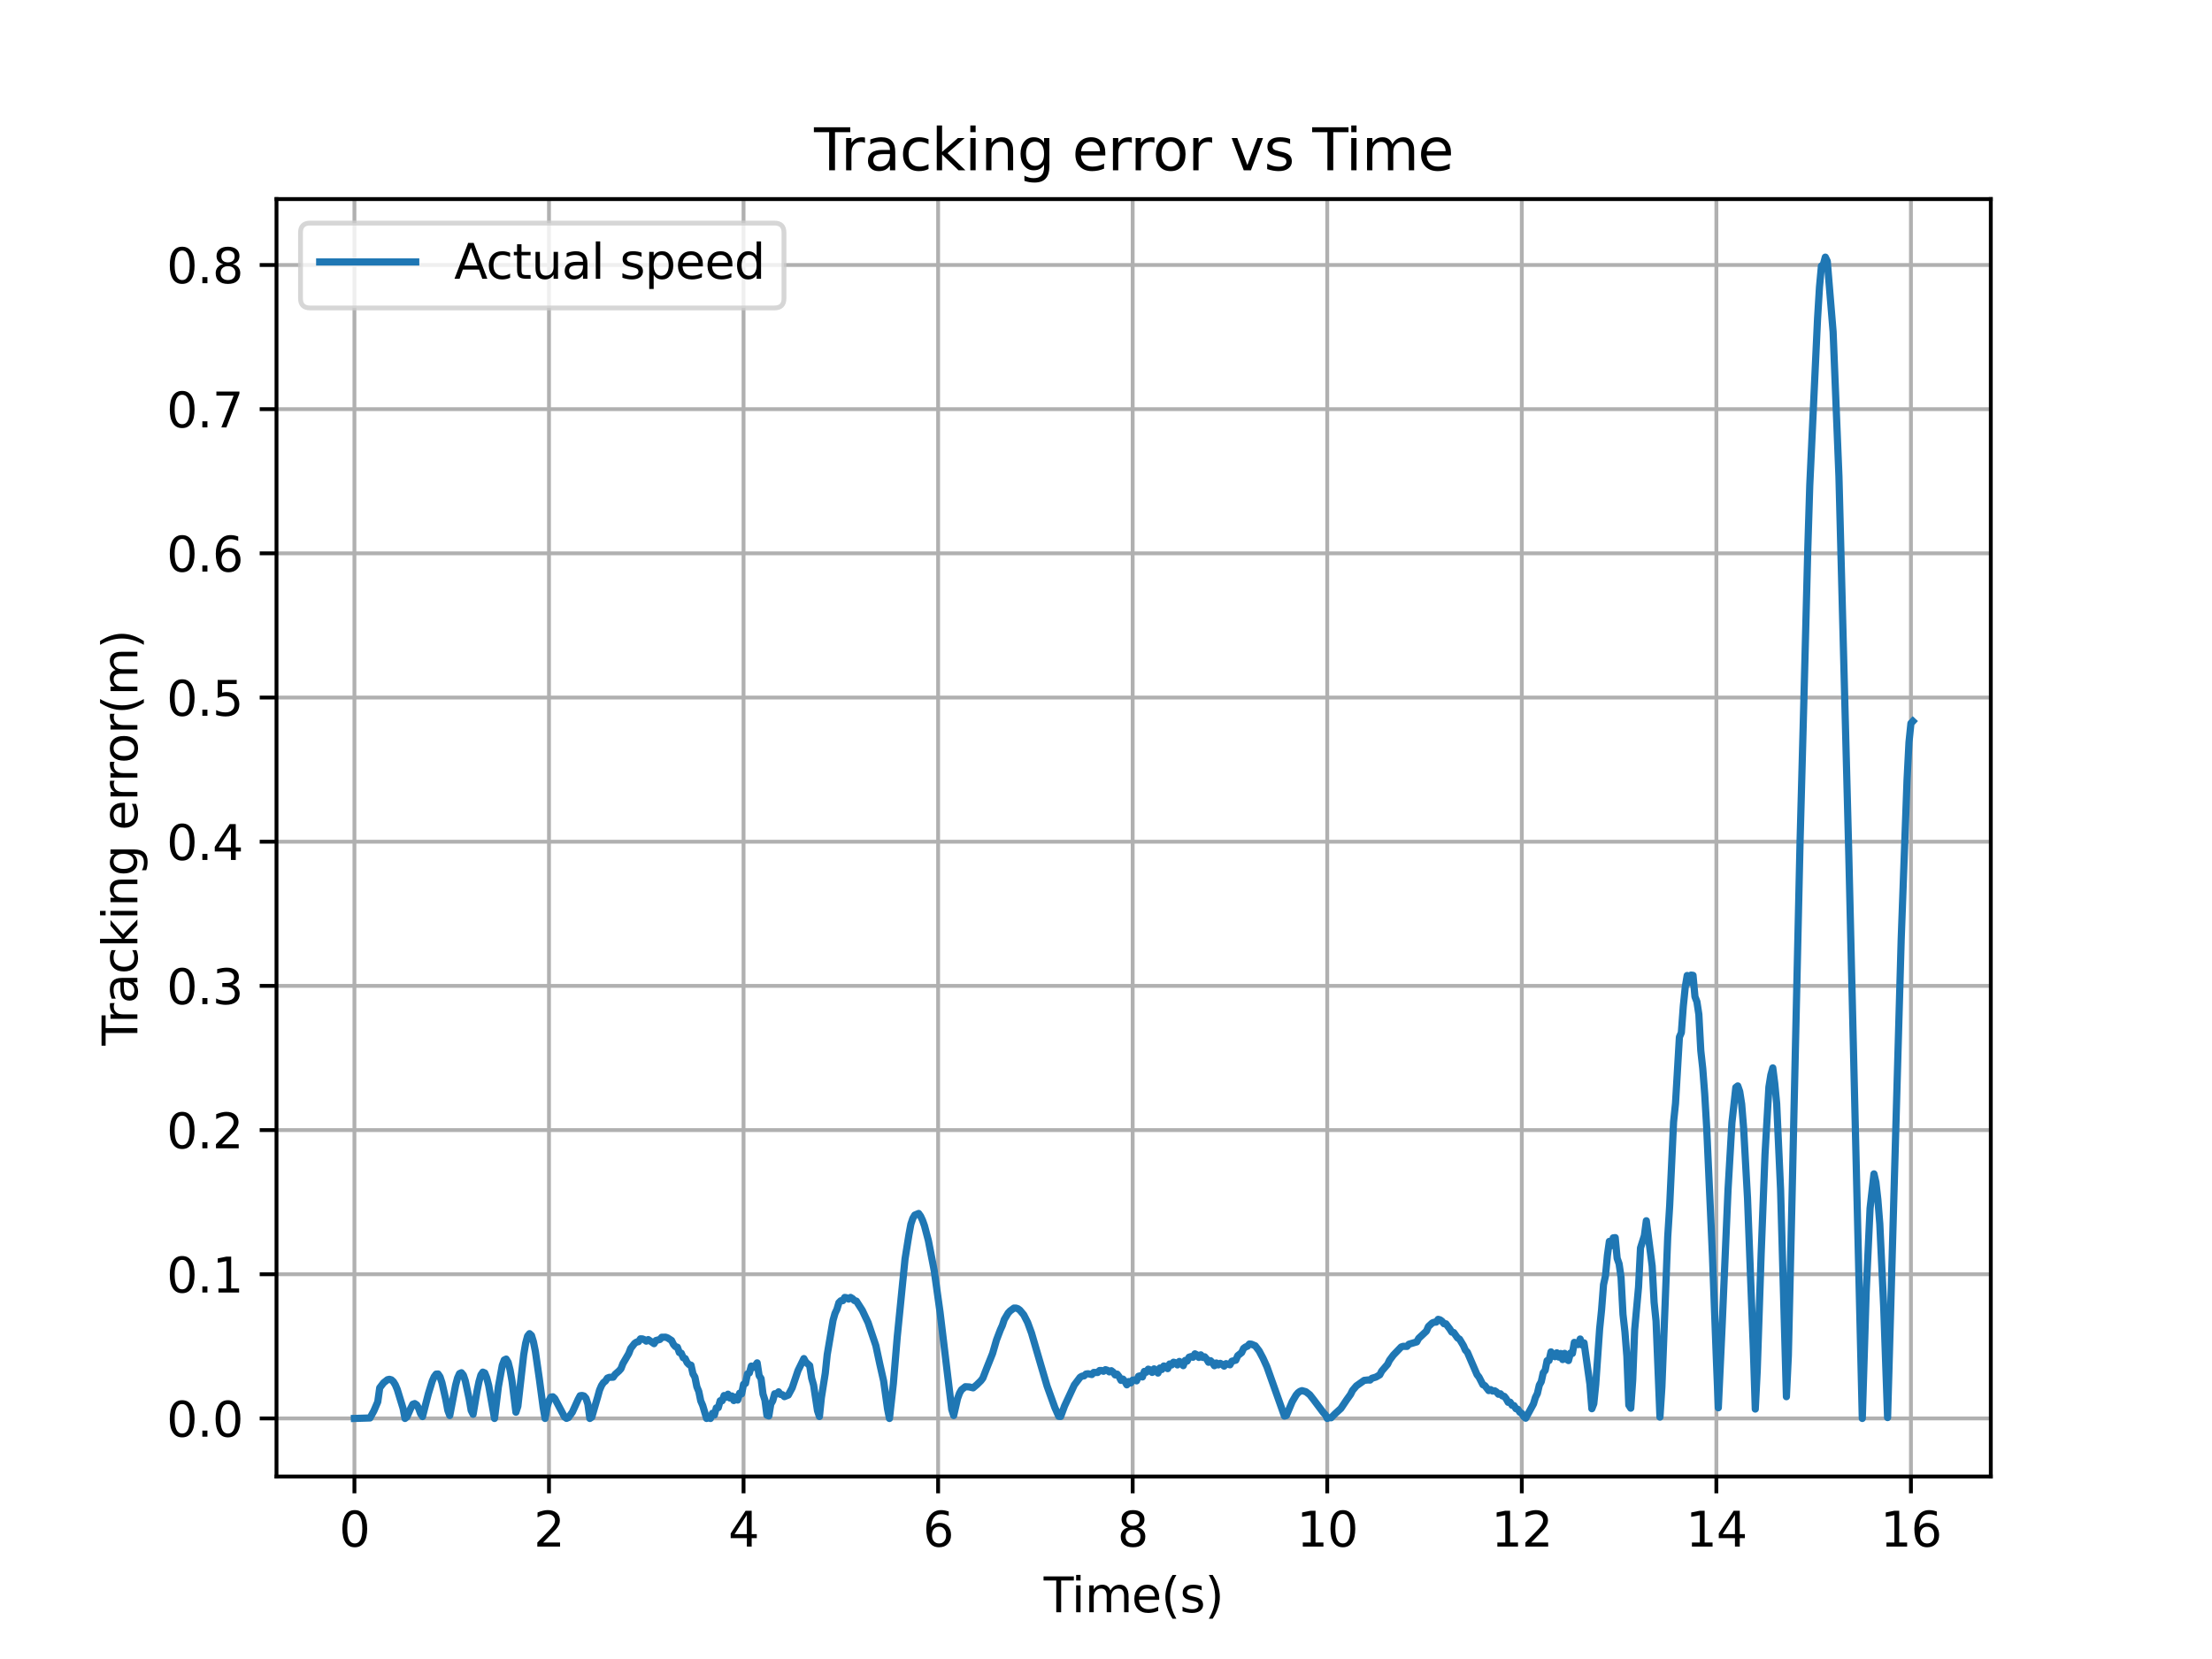 <?xml version="1.0" encoding="utf-8" standalone="no"?>
<!DOCTYPE svg PUBLIC "-//W3C//DTD SVG 1.1//EN"
  "http://www.w3.org/Graphics/SVG/1.1/DTD/svg11.dtd">
<svg xmlns:xlink="http://www.w3.org/1999/xlink" width="460.8pt" height="345.6pt" viewBox="0 0 460.8 345.6" xmlns="http://www.w3.org/2000/svg" version="1.1">
 <defs>
  <style type="text/css">*{stroke-linejoin: round; stroke-linecap: butt}</style>
 </defs>
 <g id="figure_1">
  <g id="patch_1">
   <path d="M 0 345.6 
L 460.8 345.6 
L 460.8 0 
L 0 0 
z
" style="fill: #ffffff"/>
  </g>
  <g id="axes_1">
   <g id="patch_2">
    <path d="M 57.6 307.584 
L 414.72 307.584 
L 414.72 41.472 
L 57.6 41.472 
z
" style="fill: #ffffff"/>
   </g>
   <g id="matplotlib.axis_1">
    <g id="xtick_1">
     <g id="line2d_1">
      <path d="M 73.833 307.584 
L 73.833 41.472 
" clip-path="url(#pc43e949c96)" style="fill: none; stroke: #b0b0b0; stroke-width: 0.8; stroke-linecap: square"/>
     </g>
     <g id="line2d_2">
      <defs>
       <path id="m78718a4ca7" d="M 0 0 
L 0 3.5 
" style="stroke: #000000; stroke-width: 0.8"/>
      </defs>
      <g>
       <use xlink:href="#m78718a4ca7" x="73.833" y="307.584" style="stroke: #000000; stroke-width: 0.8"/>
      </g>
     </g>
     <g id="text_1">
      <!-- 0 -->
      <g transform="translate(70.651 322.182) scale(0.1 -0.1)">
       <defs>
        <path id="DejaVuSans-30" d="M 2034 4250 
Q 1547 4250 1301 3770 
Q 1056 3291 1056 2328 
Q 1056 1369 1301 889 
Q 1547 409 2034 409 
Q 2525 409 2770 889 
Q 3016 1369 3016 2328 
Q 3016 3291 2770 3770 
Q 2525 4250 2034 4250 
z
M 2034 4750 
Q 2819 4750 3233 4129 
Q 3647 3509 3647 2328 
Q 3647 1150 3233 529 
Q 2819 -91 2034 -91 
Q 1250 -91 836 529 
Q 422 1150 422 2328 
Q 422 3509 836 4129 
Q 1250 4750 2034 4750 
z
" transform="scale(0.016)"/>
       </defs>
       <use xlink:href="#DejaVuSans-30"/>
      </g>
     </g>
    </g>
    <g id="xtick_2">
     <g id="line2d_3">
      <path d="M 114.364 307.584 
L 114.364 41.472 
" clip-path="url(#pc43e949c96)" style="fill: none; stroke: #b0b0b0; stroke-width: 0.8; stroke-linecap: square"/>
     </g>
     <g id="line2d_4">
      <g>
       <use xlink:href="#m78718a4ca7" x="114.364" y="307.584" style="stroke: #000000; stroke-width: 0.8"/>
      </g>
     </g>
     <g id="text_2">
      <!-- 2 -->
      <g transform="translate(111.183 322.182) scale(0.1 -0.1)">
       <defs>
        <path id="DejaVuSans-32" d="M 1228 531 
L 3431 531 
L 3431 0 
L 469 0 
L 469 531 
Q 828 903 1448 1529 
Q 2069 2156 2228 2338 
Q 2531 2678 2651 2914 
Q 2772 3150 2772 3378 
Q 2772 3750 2511 3984 
Q 2250 4219 1831 4219 
Q 1534 4219 1204 4116 
Q 875 4013 500 3803 
L 500 4441 
Q 881 4594 1212 4672 
Q 1544 4750 1819 4750 
Q 2544 4750 2975 4387 
Q 3406 4025 3406 3419 
Q 3406 3131 3298 2873 
Q 3191 2616 2906 2266 
Q 2828 2175 2409 1742 
Q 1991 1309 1228 531 
z
" transform="scale(0.016)"/>
       </defs>
       <use xlink:href="#DejaVuSans-32"/>
      </g>
     </g>
    </g>
    <g id="xtick_3">
     <g id="line2d_5">
      <path d="M 154.895 307.584 
L 154.895 41.472 
" clip-path="url(#pc43e949c96)" style="fill: none; stroke: #b0b0b0; stroke-width: 0.8; stroke-linecap: square"/>
     </g>
     <g id="line2d_6">
      <g>
       <use xlink:href="#m78718a4ca7" x="154.895" y="307.584" style="stroke: #000000; stroke-width: 0.8"/>
      </g>
     </g>
     <g id="text_3">
      <!-- 4 -->
      <g transform="translate(151.714 322.182) scale(0.1 -0.1)">
       <defs>
        <path id="DejaVuSans-34" d="M 2419 4116 
L 825 1625 
L 2419 1625 
L 2419 4116 
z
M 2253 4666 
L 3047 4666 
L 3047 1625 
L 3713 1625 
L 3713 1100 
L 3047 1100 
L 3047 0 
L 2419 0 
L 2419 1100 
L 313 1100 
L 313 1709 
L 2253 4666 
z
" transform="scale(0.016)"/>
       </defs>
       <use xlink:href="#DejaVuSans-34"/>
      </g>
     </g>
    </g>
    <g id="xtick_4">
     <g id="line2d_7">
      <path d="M 195.426 307.584 
L 195.426 41.472 
" clip-path="url(#pc43e949c96)" style="fill: none; stroke: #b0b0b0; stroke-width: 0.8; stroke-linecap: square"/>
     </g>
     <g id="line2d_8">
      <g>
       <use xlink:href="#m78718a4ca7" x="195.426" y="307.584" style="stroke: #000000; stroke-width: 0.8"/>
      </g>
     </g>
     <g id="text_4">
      <!-- 6 -->
      <g transform="translate(192.245 322.182) scale(0.1 -0.1)">
       <defs>
        <path id="DejaVuSans-36" d="M 2113 2584 
Q 1688 2584 1439 2293 
Q 1191 2003 1191 1497 
Q 1191 994 1439 701 
Q 1688 409 2113 409 
Q 2538 409 2786 701 
Q 3034 994 3034 1497 
Q 3034 2003 2786 2293 
Q 2538 2584 2113 2584 
z
M 3366 4563 
L 3366 3988 
Q 3128 4100 2886 4159 
Q 2644 4219 2406 4219 
Q 1781 4219 1451 3797 
Q 1122 3375 1075 2522 
Q 1259 2794 1537 2939 
Q 1816 3084 2150 3084 
Q 2853 3084 3261 2657 
Q 3669 2231 3669 1497 
Q 3669 778 3244 343 
Q 2819 -91 2113 -91 
Q 1303 -91 875 529 
Q 447 1150 447 2328 
Q 447 3434 972 4092 
Q 1497 4750 2381 4750 
Q 2619 4750 2861 4703 
Q 3103 4656 3366 4563 
z
" transform="scale(0.016)"/>
       </defs>
       <use xlink:href="#DejaVuSans-36"/>
      </g>
     </g>
    </g>
    <g id="xtick_5">
     <g id="line2d_9">
      <path d="M 235.957 307.584 
L 235.957 41.472 
" clip-path="url(#pc43e949c96)" style="fill: none; stroke: #b0b0b0; stroke-width: 0.8; stroke-linecap: square"/>
     </g>
     <g id="line2d_10">
      <g>
       <use xlink:href="#m78718a4ca7" x="235.957" y="307.584" style="stroke: #000000; stroke-width: 0.8"/>
      </g>
     </g>
     <g id="text_5">
      <!-- 8 -->
      <g transform="translate(232.776 322.182) scale(0.1 -0.1)">
       <defs>
        <path id="DejaVuSans-38" d="M 2034 2216 
Q 1584 2216 1326 1975 
Q 1069 1734 1069 1313 
Q 1069 891 1326 650 
Q 1584 409 2034 409 
Q 2484 409 2743 651 
Q 3003 894 3003 1313 
Q 3003 1734 2745 1975 
Q 2488 2216 2034 2216 
z
M 1403 2484 
Q 997 2584 770 2862 
Q 544 3141 544 3541 
Q 544 4100 942 4425 
Q 1341 4750 2034 4750 
Q 2731 4750 3128 4425 
Q 3525 4100 3525 3541 
Q 3525 3141 3298 2862 
Q 3072 2584 2669 2484 
Q 3125 2378 3379 2068 
Q 3634 1759 3634 1313 
Q 3634 634 3220 271 
Q 2806 -91 2034 -91 
Q 1263 -91 848 271 
Q 434 634 434 1313 
Q 434 1759 690 2068 
Q 947 2378 1403 2484 
z
M 1172 3481 
Q 1172 3119 1398 2916 
Q 1625 2713 2034 2713 
Q 2441 2713 2670 2916 
Q 2900 3119 2900 3481 
Q 2900 3844 2670 4047 
Q 2441 4250 2034 4250 
Q 1625 4250 1398 4047 
Q 1172 3844 1172 3481 
z
" transform="scale(0.016)"/>
       </defs>
       <use xlink:href="#DejaVuSans-38"/>
      </g>
     </g>
    </g>
    <g id="xtick_6">
     <g id="line2d_11">
      <path d="M 276.488 307.584 
L 276.488 41.472 
" clip-path="url(#pc43e949c96)" style="fill: none; stroke: #b0b0b0; stroke-width: 0.8; stroke-linecap: square"/>
     </g>
     <g id="line2d_12">
      <g>
       <use xlink:href="#m78718a4ca7" x="276.488" y="307.584" style="stroke: #000000; stroke-width: 0.8"/>
      </g>
     </g>
     <g id="text_6">
      <!-- 10 -->
      <g transform="translate(270.126 322.182) scale(0.1 -0.1)">
       <defs>
        <path id="DejaVuSans-31" d="M 794 531 
L 1825 531 
L 1825 4091 
L 703 3866 
L 703 4441 
L 1819 4666 
L 2450 4666 
L 2450 531 
L 3481 531 
L 3481 0 
L 794 0 
L 794 531 
z
" transform="scale(0.016)"/>
       </defs>
       <use xlink:href="#DejaVuSans-31"/>
       <use xlink:href="#DejaVuSans-30" x="63.623"/>
      </g>
     </g>
    </g>
    <g id="xtick_7">
     <g id="line2d_13">
      <path d="M 317.02 307.584 
L 317.02 41.472 
" clip-path="url(#pc43e949c96)" style="fill: none; stroke: #b0b0b0; stroke-width: 0.8; stroke-linecap: square"/>
     </g>
     <g id="line2d_14">
      <g>
       <use xlink:href="#m78718a4ca7" x="317.02" y="307.584" style="stroke: #000000; stroke-width: 0.8"/>
      </g>
     </g>
     <g id="text_7">
      <!-- 12 -->
      <g transform="translate(310.657 322.182) scale(0.1 -0.1)">
       <use xlink:href="#DejaVuSans-31"/>
       <use xlink:href="#DejaVuSans-32" x="63.623"/>
      </g>
     </g>
    </g>
    <g id="xtick_8">
     <g id="line2d_15">
      <path d="M 357.551 307.584 
L 357.551 41.472 
" clip-path="url(#pc43e949c96)" style="fill: none; stroke: #b0b0b0; stroke-width: 0.8; stroke-linecap: square"/>
     </g>
     <g id="line2d_16">
      <g>
       <use xlink:href="#m78718a4ca7" x="357.551" y="307.584" style="stroke: #000000; stroke-width: 0.8"/>
      </g>
     </g>
     <g id="text_8">
      <!-- 14 -->
      <g transform="translate(351.188 322.182) scale(0.1 -0.1)">
       <use xlink:href="#DejaVuSans-31"/>
       <use xlink:href="#DejaVuSans-34" x="63.623"/>
      </g>
     </g>
    </g>
    <g id="xtick_9">
     <g id="line2d_17">
      <path d="M 398.082 307.584 
L 398.082 41.472 
" clip-path="url(#pc43e949c96)" style="fill: none; stroke: #b0b0b0; stroke-width: 0.8; stroke-linecap: square"/>
     </g>
     <g id="line2d_18">
      <g>
       <use xlink:href="#m78718a4ca7" x="398.082" y="307.584" style="stroke: #000000; stroke-width: 0.8"/>
      </g>
     </g>
     <g id="text_9">
      <!-- 16 -->
      <g transform="translate(391.719 322.182) scale(0.1 -0.1)">
       <use xlink:href="#DejaVuSans-31"/>
       <use xlink:href="#DejaVuSans-36" x="63.623"/>
      </g>
     </g>
    </g>
    <g id="text_10">
     <!-- Time(s) -->
     <g transform="translate(217.42 335.861) scale(0.1 -0.1)">
      <defs>
       <path id="DejaVuSans-54" d="M -19 4666 
L 3928 4666 
L 3928 4134 
L 2272 4134 
L 2272 0 
L 1638 0 
L 1638 4134 
L -19 4134 
L -19 4666 
z
" transform="scale(0.016)"/>
       <path id="DejaVuSans-69" d="M 603 3500 
L 1178 3500 
L 1178 0 
L 603 0 
L 603 3500 
z
M 603 4863 
L 1178 4863 
L 1178 4134 
L 603 4134 
L 603 4863 
z
" transform="scale(0.016)"/>
       <path id="DejaVuSans-6d" d="M 3328 2828 
Q 3544 3216 3844 3400 
Q 4144 3584 4550 3584 
Q 5097 3584 5394 3201 
Q 5691 2819 5691 2113 
L 5691 0 
L 5113 0 
L 5113 2094 
Q 5113 2597 4934 2840 
Q 4756 3084 4391 3084 
Q 3944 3084 3684 2787 
Q 3425 2491 3425 1978 
L 3425 0 
L 2847 0 
L 2847 2094 
Q 2847 2600 2669 2842 
Q 2491 3084 2119 3084 
Q 1678 3084 1418 2786 
Q 1159 2488 1159 1978 
L 1159 0 
L 581 0 
L 581 3500 
L 1159 3500 
L 1159 2956 
Q 1356 3278 1631 3431 
Q 1906 3584 2284 3584 
Q 2666 3584 2933 3390 
Q 3200 3197 3328 2828 
z
" transform="scale(0.016)"/>
       <path id="DejaVuSans-65" d="M 3597 1894 
L 3597 1613 
L 953 1613 
Q 991 1019 1311 708 
Q 1631 397 2203 397 
Q 2534 397 2845 478 
Q 3156 559 3463 722 
L 3463 178 
Q 3153 47 2828 -22 
Q 2503 -91 2169 -91 
Q 1331 -91 842 396 
Q 353 884 353 1716 
Q 353 2575 817 3079 
Q 1281 3584 2069 3584 
Q 2775 3584 3186 3129 
Q 3597 2675 3597 1894 
z
M 3022 2063 
Q 3016 2534 2758 2815 
Q 2500 3097 2075 3097 
Q 1594 3097 1305 2825 
Q 1016 2553 972 2059 
L 3022 2063 
z
" transform="scale(0.016)"/>
       <path id="DejaVuSans-28" d="M 1984 4856 
Q 1566 4138 1362 3434 
Q 1159 2731 1159 2009 
Q 1159 1288 1364 580 
Q 1569 -128 1984 -844 
L 1484 -844 
Q 1016 -109 783 600 
Q 550 1309 550 2009 
Q 550 2706 781 3412 
Q 1013 4119 1484 4856 
L 1984 4856 
z
" transform="scale(0.016)"/>
       <path id="DejaVuSans-73" d="M 2834 3397 
L 2834 2853 
Q 2591 2978 2328 3040 
Q 2066 3103 1784 3103 
Q 1356 3103 1142 2972 
Q 928 2841 928 2578 
Q 928 2378 1081 2264 
Q 1234 2150 1697 2047 
L 1894 2003 
Q 2506 1872 2764 1633 
Q 3022 1394 3022 966 
Q 3022 478 2636 193 
Q 2250 -91 1575 -91 
Q 1294 -91 989 -36 
Q 684 19 347 128 
L 347 722 
Q 666 556 975 473 
Q 1284 391 1588 391 
Q 1994 391 2212 530 
Q 2431 669 2431 922 
Q 2431 1156 2273 1281 
Q 2116 1406 1581 1522 
L 1381 1569 
Q 847 1681 609 1914 
Q 372 2147 372 2553 
Q 372 3047 722 3315 
Q 1072 3584 1716 3584 
Q 2034 3584 2315 3537 
Q 2597 3491 2834 3397 
z
" transform="scale(0.016)"/>
       <path id="DejaVuSans-29" d="M 513 4856 
L 1013 4856 
Q 1481 4119 1714 3412 
Q 1947 2706 1947 2009 
Q 1947 1309 1714 600 
Q 1481 -109 1013 -844 
L 513 -844 
Q 928 -128 1133 580 
Q 1338 1288 1338 2009 
Q 1338 2731 1133 3434 
Q 928 4138 513 4856 
z
" transform="scale(0.016)"/>
      </defs>
      <use xlink:href="#DejaVuSans-54"/>
      <use xlink:href="#DejaVuSans-69" x="57.959"/>
      <use xlink:href="#DejaVuSans-6d" x="85.742"/>
      <use xlink:href="#DejaVuSans-65" x="183.154"/>
      <use xlink:href="#DejaVuSans-28" x="244.678"/>
      <use xlink:href="#DejaVuSans-73" x="283.691"/>
      <use xlink:href="#DejaVuSans-29" x="335.791"/>
     </g>
    </g>
   </g>
   <g id="matplotlib.axis_2">
    <g id="ytick_1">
     <g id="line2d_19">
      <path d="M 57.6 295.488 
L 414.72 295.488 
" clip-path="url(#pc43e949c96)" style="fill: none; stroke: #b0b0b0; stroke-width: 0.8; stroke-linecap: square"/>
     </g>
     <g id="line2d_20">
      <defs>
       <path id="m22b476cc14" d="M 0 0 
L -3.5 0 
" style="stroke: #000000; stroke-width: 0.8"/>
      </defs>
      <g>
       <use xlink:href="#m22b476cc14" x="57.6" y="295.488" style="stroke: #000000; stroke-width: 0.8"/>
      </g>
     </g>
     <g id="text_11">
      <!-- 0.0 -->
      <g transform="translate(34.697 299.287) scale(0.1 -0.1)">
       <defs>
        <path id="DejaVuSans-2e" d="M 684 794 
L 1344 794 
L 1344 0 
L 684 0 
L 684 794 
z
" transform="scale(0.016)"/>
       </defs>
       <use xlink:href="#DejaVuSans-30"/>
       <use xlink:href="#DejaVuSans-2e" x="63.623"/>
       <use xlink:href="#DejaVuSans-30" x="95.41"/>
      </g>
     </g>
    </g>
    <g id="ytick_2">
     <g id="line2d_21">
      <path d="M 57.6 265.452 
L 414.72 265.452 
" clip-path="url(#pc43e949c96)" style="fill: none; stroke: #b0b0b0; stroke-width: 0.8; stroke-linecap: square"/>
     </g>
     <g id="line2d_22">
      <g>
       <use xlink:href="#m22b476cc14" x="57.6" y="265.452" style="stroke: #000000; stroke-width: 0.8"/>
      </g>
     </g>
     <g id="text_12">
      <!-- 0.1 -->
      <g transform="translate(34.697 269.251) scale(0.1 -0.1)">
       <use xlink:href="#DejaVuSans-30"/>
       <use xlink:href="#DejaVuSans-2e" x="63.623"/>
       <use xlink:href="#DejaVuSans-31" x="95.41"/>
      </g>
     </g>
    </g>
    <g id="ytick_3">
     <g id="line2d_23">
      <path d="M 57.6 235.416 
L 414.72 235.416 
" clip-path="url(#pc43e949c96)" style="fill: none; stroke: #b0b0b0; stroke-width: 0.8; stroke-linecap: square"/>
     </g>
     <g id="line2d_24">
      <g>
       <use xlink:href="#m22b476cc14" x="57.6" y="235.416" style="stroke: #000000; stroke-width: 0.8"/>
      </g>
     </g>
     <g id="text_13">
      <!-- 0.2 -->
      <g transform="translate(34.697 239.215) scale(0.1 -0.1)">
       <use xlink:href="#DejaVuSans-30"/>
       <use xlink:href="#DejaVuSans-2e" x="63.623"/>
       <use xlink:href="#DejaVuSans-32" x="95.41"/>
      </g>
     </g>
    </g>
    <g id="ytick_4">
     <g id="line2d_25">
      <path d="M 57.6 205.38 
L 414.72 205.38 
" clip-path="url(#pc43e949c96)" style="fill: none; stroke: #b0b0b0; stroke-width: 0.8; stroke-linecap: square"/>
     </g>
     <g id="line2d_26">
      <g>
       <use xlink:href="#m22b476cc14" x="57.6" y="205.38" style="stroke: #000000; stroke-width: 0.8"/>
      </g>
     </g>
     <g id="text_14">
      <!-- 0.3 -->
      <g transform="translate(34.697 209.179) scale(0.1 -0.1)">
       <defs>
        <path id="DejaVuSans-33" d="M 2597 2516 
Q 3050 2419 3304 2112 
Q 3559 1806 3559 1356 
Q 3559 666 3084 287 
Q 2609 -91 1734 -91 
Q 1441 -91 1130 -33 
Q 819 25 488 141 
L 488 750 
Q 750 597 1062 519 
Q 1375 441 1716 441 
Q 2309 441 2620 675 
Q 2931 909 2931 1356 
Q 2931 1769 2642 2001 
Q 2353 2234 1838 2234 
L 1294 2234 
L 1294 2753 
L 1863 2753 
Q 2328 2753 2575 2939 
Q 2822 3125 2822 3475 
Q 2822 3834 2567 4026 
Q 2313 4219 1838 4219 
Q 1578 4219 1281 4162 
Q 984 4106 628 3988 
L 628 4550 
Q 988 4650 1302 4700 
Q 1616 4750 1894 4750 
Q 2613 4750 3031 4423 
Q 3450 4097 3450 3541 
Q 3450 3153 3228 2886 
Q 3006 2619 2597 2516 
z
" transform="scale(0.016)"/>
       </defs>
       <use xlink:href="#DejaVuSans-30"/>
       <use xlink:href="#DejaVuSans-2e" x="63.623"/>
       <use xlink:href="#DejaVuSans-33" x="95.41"/>
      </g>
     </g>
    </g>
    <g id="ytick_5">
     <g id="line2d_27">
      <path d="M 57.6 175.344 
L 414.72 175.344 
" clip-path="url(#pc43e949c96)" style="fill: none; stroke: #b0b0b0; stroke-width: 0.8; stroke-linecap: square"/>
     </g>
     <g id="line2d_28">
      <g>
       <use xlink:href="#m22b476cc14" x="57.6" y="175.344" style="stroke: #000000; stroke-width: 0.8"/>
      </g>
     </g>
     <g id="text_15">
      <!-- 0.4 -->
      <g transform="translate(34.697 179.143) scale(0.1 -0.1)">
       <use xlink:href="#DejaVuSans-30"/>
       <use xlink:href="#DejaVuSans-2e" x="63.623"/>
       <use xlink:href="#DejaVuSans-34" x="95.41"/>
      </g>
     </g>
    </g>
    <g id="ytick_6">
     <g id="line2d_29">
      <path d="M 57.6 145.308 
L 414.72 145.308 
" clip-path="url(#pc43e949c96)" style="fill: none; stroke: #b0b0b0; stroke-width: 0.8; stroke-linecap: square"/>
     </g>
     <g id="line2d_30">
      <g>
       <use xlink:href="#m22b476cc14" x="57.6" y="145.308" style="stroke: #000000; stroke-width: 0.8"/>
      </g>
     </g>
     <g id="text_16">
      <!-- 0.5 -->
      <g transform="translate(34.697 149.107) scale(0.1 -0.1)">
       <defs>
        <path id="DejaVuSans-35" d="M 691 4666 
L 3169 4666 
L 3169 4134 
L 1269 4134 
L 1269 2991 
Q 1406 3038 1543 3061 
Q 1681 3084 1819 3084 
Q 2600 3084 3056 2656 
Q 3513 2228 3513 1497 
Q 3513 744 3044 326 
Q 2575 -91 1722 -91 
Q 1428 -91 1123 -41 
Q 819 9 494 109 
L 494 744 
Q 775 591 1075 516 
Q 1375 441 1709 441 
Q 2250 441 2565 725 
Q 2881 1009 2881 1497 
Q 2881 1984 2565 2268 
Q 2250 2553 1709 2553 
Q 1456 2553 1204 2497 
Q 953 2441 691 2322 
L 691 4666 
z
" transform="scale(0.016)"/>
       </defs>
       <use xlink:href="#DejaVuSans-30"/>
       <use xlink:href="#DejaVuSans-2e" x="63.623"/>
       <use xlink:href="#DejaVuSans-35" x="95.41"/>
      </g>
     </g>
    </g>
    <g id="ytick_7">
     <g id="line2d_31">
      <path d="M 57.6 115.271 
L 414.72 115.271 
" clip-path="url(#pc43e949c96)" style="fill: none; stroke: #b0b0b0; stroke-width: 0.8; stroke-linecap: square"/>
     </g>
     <g id="line2d_32">
      <g>
       <use xlink:href="#m22b476cc14" x="57.6" y="115.271" style="stroke: #000000; stroke-width: 0.8"/>
      </g>
     </g>
     <g id="text_17">
      <!-- 0.6 -->
      <g transform="translate(34.697 119.071) scale(0.1 -0.1)">
       <use xlink:href="#DejaVuSans-30"/>
       <use xlink:href="#DejaVuSans-2e" x="63.623"/>
       <use xlink:href="#DejaVuSans-36" x="95.41"/>
      </g>
     </g>
    </g>
    <g id="ytick_8">
     <g id="line2d_33">
      <path d="M 57.6 85.235 
L 414.72 85.235 
" clip-path="url(#pc43e949c96)" style="fill: none; stroke: #b0b0b0; stroke-width: 0.8; stroke-linecap: square"/>
     </g>
     <g id="line2d_34">
      <g>
       <use xlink:href="#m22b476cc14" x="57.6" y="85.235" style="stroke: #000000; stroke-width: 0.8"/>
      </g>
     </g>
     <g id="text_18">
      <!-- 0.7 -->
      <g transform="translate(34.697 89.035) scale(0.1 -0.1)">
       <defs>
        <path id="DejaVuSans-37" d="M 525 4666 
L 3525 4666 
L 3525 4397 
L 1831 0 
L 1172 0 
L 2766 4134 
L 525 4134 
L 525 4666 
z
" transform="scale(0.016)"/>
       </defs>
       <use xlink:href="#DejaVuSans-30"/>
       <use xlink:href="#DejaVuSans-2e" x="63.623"/>
       <use xlink:href="#DejaVuSans-37" x="95.41"/>
      </g>
     </g>
    </g>
    <g id="ytick_9">
     <g id="line2d_35">
      <path d="M 57.6 55.199 
L 414.72 55.199 
" clip-path="url(#pc43e949c96)" style="fill: none; stroke: #b0b0b0; stroke-width: 0.8; stroke-linecap: square"/>
     </g>
     <g id="line2d_36">
      <g>
       <use xlink:href="#m22b476cc14" x="57.6" y="55.199" style="stroke: #000000; stroke-width: 0.8"/>
      </g>
     </g>
     <g id="text_19">
      <!-- 0.8 -->
      <g transform="translate(34.697 58.998) scale(0.1 -0.1)">
       <use xlink:href="#DejaVuSans-30"/>
       <use xlink:href="#DejaVuSans-2e" x="63.623"/>
       <use xlink:href="#DejaVuSans-38" x="95.41"/>
      </g>
     </g>
    </g>
    <g id="text_20">
     <!-- Tracking error(m) -->
     <g transform="translate(28.617 217.804) rotate(-90) scale(0.1 -0.1)">
      <defs>
       <path id="DejaVuSans-72" d="M 2631 2963 
Q 2534 3019 2420 3045 
Q 2306 3072 2169 3072 
Q 1681 3072 1420 2755 
Q 1159 2438 1159 1844 
L 1159 0 
L 581 0 
L 581 3500 
L 1159 3500 
L 1159 2956 
Q 1341 3275 1631 3429 
Q 1922 3584 2338 3584 
Q 2397 3584 2469 3576 
Q 2541 3569 2628 3553 
L 2631 2963 
z
" transform="scale(0.016)"/>
       <path id="DejaVuSans-61" d="M 2194 1759 
Q 1497 1759 1228 1600 
Q 959 1441 959 1056 
Q 959 750 1161 570 
Q 1363 391 1709 391 
Q 2188 391 2477 730 
Q 2766 1069 2766 1631 
L 2766 1759 
L 2194 1759 
z
M 3341 1997 
L 3341 0 
L 2766 0 
L 2766 531 
Q 2569 213 2275 61 
Q 1981 -91 1556 -91 
Q 1019 -91 701 211 
Q 384 513 384 1019 
Q 384 1609 779 1909 
Q 1175 2209 1959 2209 
L 2766 2209 
L 2766 2266 
Q 2766 2663 2505 2880 
Q 2244 3097 1772 3097 
Q 1472 3097 1187 3025 
Q 903 2953 641 2809 
L 641 3341 
Q 956 3463 1253 3523 
Q 1550 3584 1831 3584 
Q 2591 3584 2966 3190 
Q 3341 2797 3341 1997 
z
" transform="scale(0.016)"/>
       <path id="DejaVuSans-63" d="M 3122 3366 
L 3122 2828 
Q 2878 2963 2633 3030 
Q 2388 3097 2138 3097 
Q 1578 3097 1268 2742 
Q 959 2388 959 1747 
Q 959 1106 1268 751 
Q 1578 397 2138 397 
Q 2388 397 2633 464 
Q 2878 531 3122 666 
L 3122 134 
Q 2881 22 2623 -34 
Q 2366 -91 2075 -91 
Q 1284 -91 818 406 
Q 353 903 353 1747 
Q 353 2603 823 3093 
Q 1294 3584 2113 3584 
Q 2378 3584 2631 3529 
Q 2884 3475 3122 3366 
z
" transform="scale(0.016)"/>
       <path id="DejaVuSans-6b" d="M 581 4863 
L 1159 4863 
L 1159 1991 
L 2875 3500 
L 3609 3500 
L 1753 1863 
L 3688 0 
L 2938 0 
L 1159 1709 
L 1159 0 
L 581 0 
L 581 4863 
z
" transform="scale(0.016)"/>
       <path id="DejaVuSans-6e" d="M 3513 2113 
L 3513 0 
L 2938 0 
L 2938 2094 
Q 2938 2591 2744 2837 
Q 2550 3084 2163 3084 
Q 1697 3084 1428 2787 
Q 1159 2491 1159 1978 
L 1159 0 
L 581 0 
L 581 3500 
L 1159 3500 
L 1159 2956 
Q 1366 3272 1645 3428 
Q 1925 3584 2291 3584 
Q 2894 3584 3203 3211 
Q 3513 2838 3513 2113 
z
" transform="scale(0.016)"/>
       <path id="DejaVuSans-67" d="M 2906 1791 
Q 2906 2416 2648 2759 
Q 2391 3103 1925 3103 
Q 1463 3103 1205 2759 
Q 947 2416 947 1791 
Q 947 1169 1205 825 
Q 1463 481 1925 481 
Q 2391 481 2648 825 
Q 2906 1169 2906 1791 
z
M 3481 434 
Q 3481 -459 3084 -895 
Q 2688 -1331 1869 -1331 
Q 1566 -1331 1297 -1286 
Q 1028 -1241 775 -1147 
L 775 -588 
Q 1028 -725 1275 -790 
Q 1522 -856 1778 -856 
Q 2344 -856 2625 -561 
Q 2906 -266 2906 331 
L 2906 616 
Q 2728 306 2450 153 
Q 2172 0 1784 0 
Q 1141 0 747 490 
Q 353 981 353 1791 
Q 353 2603 747 3093 
Q 1141 3584 1784 3584 
Q 2172 3584 2450 3431 
Q 2728 3278 2906 2969 
L 2906 3500 
L 3481 3500 
L 3481 434 
z
" transform="scale(0.016)"/>
       <path id="DejaVuSans-20" transform="scale(0.016)"/>
       <path id="DejaVuSans-6f" d="M 1959 3097 
Q 1497 3097 1228 2736 
Q 959 2375 959 1747 
Q 959 1119 1226 758 
Q 1494 397 1959 397 
Q 2419 397 2687 759 
Q 2956 1122 2956 1747 
Q 2956 2369 2687 2733 
Q 2419 3097 1959 3097 
z
M 1959 3584 
Q 2709 3584 3137 3096 
Q 3566 2609 3566 1747 
Q 3566 888 3137 398 
Q 2709 -91 1959 -91 
Q 1206 -91 779 398 
Q 353 888 353 1747 
Q 353 2609 779 3096 
Q 1206 3584 1959 3584 
z
" transform="scale(0.016)"/>
      </defs>
      <use xlink:href="#DejaVuSans-54"/>
      <use xlink:href="#DejaVuSans-72" x="46.334"/>
      <use xlink:href="#DejaVuSans-61" x="87.447"/>
      <use xlink:href="#DejaVuSans-63" x="148.727"/>
      <use xlink:href="#DejaVuSans-6b" x="203.707"/>
      <use xlink:href="#DejaVuSans-69" x="261.617"/>
      <use xlink:href="#DejaVuSans-6e" x="289.4"/>
      <use xlink:href="#DejaVuSans-67" x="352.779"/>
      <use xlink:href="#DejaVuSans-20" x="416.256"/>
      <use xlink:href="#DejaVuSans-65" x="448.043"/>
      <use xlink:href="#DejaVuSans-72" x="509.566"/>
      <use xlink:href="#DejaVuSans-72" x="548.93"/>
      <use xlink:href="#DejaVuSans-6f" x="587.793"/>
      <use xlink:href="#DejaVuSans-72" x="648.975"/>
      <use xlink:href="#DejaVuSans-28" x="690.088"/>
      <use xlink:href="#DejaVuSans-6d" x="729.102"/>
      <use xlink:href="#DejaVuSans-29" x="826.514"/>
     </g>
    </g>
   </g>
   <g id="line2d_37">
    <path d="M 73.833 295.488 
L 77.075 295.387 
L 77.075 295.387 
L 77.886 293.917 
L 77.886 293.917 
L 78.696 292.025 
L 78.696 292.025 
L 79.102 289.111 
L 79.102 289.111 
L 79.912 288.058 
L 79.912 288.058 
L 80.723 287.42 
L 80.723 287.42 
L 81.128 287.333 
L 81.128 287.333 
L 81.534 287.45 
L 81.534 287.45 
L 81.939 287.813 
L 81.939 287.813 
L 82.344 288.47 
L 82.344 288.47 
L 82.75 289.428 
L 82.75 289.428 
L 83.966 293.388 
L 83.966 293.388 
L 84.371 295.488 
L 84.371 295.488 
L 84.776 295.162 
L 84.776 295.162 
L 85.587 293.315 
L 85.587 293.315 
L 85.992 292.537 
L 85.992 292.537 
L 86.397 292.393 
L 86.397 292.393 
L 86.803 292.66 
L 86.803 292.66 
L 87.208 293.374 
L 87.208 293.374 
L 87.613 294.488 
L 87.613 294.488 
L 88.019 295.094 
L 88.019 295.094 
L 89.235 290.343 
L 89.235 290.343 
L 90.045 287.706 
L 90.045 287.706 
L 90.451 286.795 
L 90.451 286.795 
L 90.856 286.256 
L 90.856 286.256 
L 91.261 286.226 
L 91.261 286.226 
L 91.666 286.821 
L 91.666 286.821 
L 92.072 288.052 
L 92.072 288.052 
L 92.882 291.626 
L 92.882 291.626 
L 93.288 293.8 
L 93.288 293.8 
L 93.693 294.878 
L 93.693 294.878 
L 94.909 288.572 
L 94.909 288.572 
L 95.314 287.062 
L 95.314 287.062 
L 95.72 286.155 
L 95.72 286.155 
L 96.125 285.967 
L 96.125 285.967 
L 96.53 286.468 
L 96.53 286.468 
L 96.935 287.662 
L 96.935 287.662 
L 97.746 291.467 
L 97.746 291.467 
L 98.151 293.814 
L 98.151 293.814 
L 98.557 294.627 
L 99.367 289.825 
L 99.367 289.825 
L 99.773 287.842 
L 100.178 286.435 
L 100.178 286.435 
L 100.583 285.837 
L 100.583 285.837 
L 100.989 286.012 
L 100.989 286.012 
L 101.394 287.025 
L 101.394 287.025 
L 101.799 288.604 
L 101.799 288.604 
L 103.015 295.488 
L 103.015 295.488 
L 103.826 288.866 
L 103.826 288.866 
L 104.636 284.396 
L 104.636 284.396 
L 105.042 283.313 
L 105.042 283.313 
L 105.447 283.119 
L 105.447 283.119 
L 105.852 283.795 
L 106.258 285.397 
L 106.258 285.397 
L 106.663 287.702 
L 106.663 287.702 
L 107.474 294.187 
L 107.474 294.187 
L 107.879 292.947 
L 107.879 292.947 
L 109.095 282.22 
L 109.095 282.22 
L 109.5 279.831 
L 109.5 279.831 
L 109.905 278.325 
L 109.905 278.325 
L 110.311 277.825 
L 110.311 277.825 
L 110.716 278.202 
L 110.716 278.202 
L 111.121 279.508 
L 111.121 279.508 
L 111.527 281.514 
L 111.527 281.514 
L 112.337 287.135 
L 112.337 287.135 
L 113.148 293.186 
L 113.148 293.186 
L 113.553 295.488 
L 113.553 295.488 
L 113.959 293.135 
L 113.959 293.135 
L 114.364 291.789 
L 114.364 291.789 
L 114.769 291.033 
L 114.769 291.033 
L 115.175 290.975 
L 115.175 290.975 
L 115.58 291.352 
L 115.58 291.352 
L 117.606 295.178 
L 117.606 295.178 
L 118.012 295.474 
L 118.012 295.474 
L 118.417 295.3 
L 118.417 295.3 
L 119.228 294.192 
L 119.228 294.192 
L 120.444 291.511 
L 120.444 291.511 
L 120.849 290.759 
L 120.849 290.759 
L 121.254 290.695 
L 121.254 290.695 
L 121.659 290.814 
L 121.659 290.814 
L 122.065 291.275 
L 122.065 291.275 
L 122.47 292.511 
L 122.875 295.488 
L 122.875 295.488 
L 123.281 295.205 
L 123.281 295.205 
L 124.497 291.041 
L 124.497 291.041 
L 124.902 289.572 
L 124.902 289.572 
L 125.307 288.631 
L 125.307 288.631 
L 125.713 288.012 
L 125.713 288.012 
L 126.118 287.704 
L 126.118 287.704 
L 126.523 287.085 
L 126.523 287.085 
L 126.929 286.922 
L 126.929 286.922 
L 127.739 286.893 
L 127.739 286.893 
L 128.144 286.304 
L 128.144 286.304 
L 128.955 285.582 
L 128.955 285.582 
L 129.36 285.119 
L 129.36 285.119 
L 129.766 284.057 
L 129.766 284.057 
L 130.982 281.965 
L 130.982 281.965 
L 131.387 280.9 
L 131.387 280.9 
L 132.198 279.858 
L 132.198 279.858 
L 132.603 279.579 
L 132.603 279.579 
L 133.008 279.496 
L 133.008 279.496 
L 133.414 278.904 
L 133.414 278.904 
L 133.819 278.916 
L 133.819 278.916 
L 134.224 279.076 
L 134.224 279.076 
L 134.629 279.387 
L 134.629 279.387 
L 135.035 279.06 
L 135.035 279.06 
L 136.251 279.907 
L 136.251 279.907 
L 136.656 279.249 
L 136.656 279.249 
L 137.467 279.035 
L 137.467 279.035 
L 137.872 278.566 
L 137.872 278.566 
L 138.683 278.562 
L 138.683 278.562 
L 139.088 278.72 
L 139.088 278.72 
L 139.899 279.248 
L 139.899 279.248 
L 140.304 280.074 
L 140.304 280.074 
L 140.709 280.523 
L 140.709 280.523 
L 141.114 280.649 
L 141.114 280.649 
L 141.52 281.766 
L 141.52 281.766 
L 141.925 281.899 
L 141.925 281.899 
L 142.33 282.842 
L 142.33 282.842 
L 142.736 283.012 
L 142.736 283.012 
L 143.141 283.861 
L 143.141 283.861 
L 143.546 284.27 
L 143.546 284.27 
L 143.952 284.389 
L 143.952 284.389 
L 144.357 286.186 
L 144.357 286.186 
L 144.762 286.893 
L 144.762 286.893 
L 145.168 288.886 
L 145.573 289.873 
L 145.573 289.873 
L 145.978 291.835 
L 145.978 291.835 
L 146.383 292.778 
L 146.383 292.778 
L 147.194 295.488 
L 147.194 295.488 
L 147.599 295.355 
L 147.599 295.355 
L 148.005 295.488 
L 148.005 295.488 
L 148.41 294.41 
L 148.41 294.41 
L 148.815 294.783 
L 148.815 294.783 
L 149.221 293.285 
L 149.221 293.285 
L 149.626 293.242 
L 150.031 291.8 
L 150.031 291.8 
L 150.437 291.807 
L 150.437 291.807 
L 150.842 290.716 
L 150.842 290.716 
L 151.247 291.089 
L 151.247 291.089 
L 151.653 290.431 
L 151.653 290.431 
L 152.058 291.241 
L 152.463 290.803 
L 152.868 291.759 
L 152.868 291.759 
L 153.274 291.008 
L 153.274 291.008 
L 153.679 291.655 
L 153.679 291.655 
L 154.084 290.217 
L 154.084 290.217 
L 154.49 290.377 
L 154.49 290.377 
L 154.895 288.362 
L 154.895 288.362 
L 155.3 288.195 
L 155.3 288.195 
L 155.706 286.216 
L 156.111 286.005 
L 156.111 286.005 
L 156.516 284.576 
L 156.516 284.576 
L 156.922 284.875 
L 156.922 284.875 
L 157.327 284.492 
L 157.327 284.492 
L 157.732 283.906 
L 157.732 283.906 
L 158.138 286.566 
L 158.138 286.566 
L 158.543 287.187 
L 158.543 287.187 
L 158.948 290.42 
L 158.948 290.42 
L 159.353 291.678 
L 159.353 291.678 
L 159.759 294.812 
L 159.759 294.812 
L 160.164 294.967 
L 160.164 294.967 
L 160.569 292.504 
L 160.569 292.504 
L 160.975 291.805 
L 160.975 291.805 
L 161.38 290.342 
L 161.38 290.342 
L 161.785 290.391 
L 161.785 290.391 
L 162.191 289.941 
L 162.596 290.48 
L 162.596 290.48 
L 163.001 290.548 
L 163.001 290.548 
L 163.407 290.946 
L 164.217 290.618 
L 164.217 290.618 
L 165.028 289.107 
L 165.028 289.107 
L 166.244 285.506 
L 166.244 285.506 
L 167.46 283.018 
L 167.46 283.018 
L 167.865 283.762 
L 167.865 283.762 
L 168.676 284.481 
L 168.676 284.481 
L 169.081 287.096 
L 169.081 287.096 
L 169.486 288.531 
L 169.486 288.531 
L 170.297 293.862 
L 170.297 293.862 
L 170.702 295.082 
L 171.107 291.175 
L 171.107 291.175 
L 171.918 286.08 
L 171.918 286.08 
L 172.323 282.201 
L 172.323 282.201 
L 173.539 275.041 
L 173.539 275.041 
L 173.945 273.617 
L 173.945 273.617 
L 174.35 272.739 
L 174.35 272.739 
L 174.755 271.378 
L 174.755 271.378 
L 175.161 270.971 
L 175.566 270.953 
L 175.566 270.953 
L 175.971 270.277 
L 175.971 270.277 
L 176.377 270.346 
L 176.377 270.346 
L 176.782 270.622 
L 176.782 270.622 
L 177.187 270.273 
L 177.187 270.273 
L 177.592 270.524 
L 177.592 270.524 
L 177.998 270.931 
L 178.403 271.044 
L 178.403 271.044 
L 179.619 272.943 
L 179.619 272.943 
L 180.835 275.513 
L 180.835 275.513 
L 182.456 280.314 
L 182.456 280.314 
L 183.267 284.105 
L 183.267 284.105 
L 184.077 287.695 
L 184.077 287.695 
L 184.888 293.495 
L 184.888 293.495 
L 185.293 295.488 
L 185.293 295.488 
L 186.104 288.216 
L 186.104 288.216 
L 186.915 278.461 
L 186.915 278.461 
L 188.536 262.26 
L 188.536 262.26 
L 189.347 257.2 
L 189.347 257.2 
L 189.752 255.007 
L 189.752 255.007 
L 190.157 253.812 
L 190.157 253.812 
L 190.562 253.124 
L 190.562 253.124 
L 191.373 252.786 
L 191.373 252.786 
L 191.778 253.352 
L 191.778 253.352 
L 192.184 254.223 
L 192.184 254.223 
L 192.589 255.361 
L 192.589 255.361 
L 193.4 258.442 
L 193.4 258.442 
L 194.616 264.712 
L 194.616 264.712 
L 195.832 273.384 
L 195.832 273.384 
L 198.263 293.606 
L 198.263 293.606 
L 198.669 294.877 
L 199.479 291.339 
L 199.479 291.339 
L 199.885 290.22 
L 199.885 290.22 
L 200.29 289.512 
L 200.29 289.512 
L 201.101 288.874 
L 201.101 288.874 
L 201.911 288.921 
L 201.911 288.921 
L 202.722 289.116 
L 202.722 289.116 
L 203.532 288.427 
L 203.532 288.427 
L 204.343 287.625 
L 204.343 287.625 
L 204.748 287.083 
L 204.748 287.083 
L 205.559 284.989 
L 205.559 284.989 
L 206.775 281.944 
L 206.775 281.944 
L 207.586 279.146 
L 207.586 279.146 
L 208.396 277.018 
L 208.396 277.018 
L 208.801 276.128 
L 208.801 276.128 
L 209.207 274.897 
L 209.207 274.897 
L 210.017 273.528 
L 210.017 273.528 
L 210.423 273.095 
L 211.233 272.495 
L 211.233 272.495 
L 211.639 272.495 
L 211.639 272.495 
L 212.044 272.629 
L 212.044 272.629 
L 212.449 272.927 
L 212.449 272.927 
L 213.26 273.894 
L 213.26 273.894 
L 214.071 275.486 
L 214.071 275.486 
L 214.881 277.695 
L 214.881 277.695 
L 216.908 284.624 
L 216.908 284.624 
L 218.124 288.74 
L 218.124 288.74 
L 219.745 293.224 
L 219.745 293.224 
L 220.556 295.048 
L 220.556 295.048 
L 220.961 295.07 
L 220.961 295.07 
L 221.771 292.883 
L 221.771 292.883 
L 223.798 288.521 
L 223.798 288.521 
L 225.014 286.908 
L 225.014 286.908 
L 225.419 286.675 
L 225.419 286.675 
L 225.825 286.621 
L 225.825 286.621 
L 226.23 286.244 
L 226.23 286.244 
L 226.635 286.171 
L 226.635 286.171 
L 227.446 286.343 
L 227.446 286.343 
L 227.851 285.901 
L 227.851 285.901 
L 228.662 285.919 
L 228.662 285.919 
L 229.067 285.5 
L 229.067 285.5 
L 229.472 285.501 
L 229.472 285.501 
L 229.878 285.663 
L 229.878 285.663 
L 230.283 285.329 
L 230.283 285.329 
L 230.688 285.454 
L 230.688 285.454 
L 231.094 285.791 
L 231.094 285.791 
L 231.499 285.542 
L 231.499 285.542 
L 231.904 285.853 
L 231.904 285.853 
L 232.31 286.419 
L 232.31 286.419 
L 232.715 286.251 
L 233.12 286.772 
L 233.12 286.772 
L 233.525 287.558 
L 233.525 287.558 
L 233.931 287.291 
L 233.931 287.291 
L 234.336 287.777 
L 234.336 287.777 
L 234.741 288.486 
L 234.741 288.486 
L 235.147 287.801 
L 235.147 287.801 
L 235.552 288.092 
L 235.552 288.092 
L 235.957 287.504 
L 235.957 287.504 
L 236.363 287.469 
L 236.363 287.469 
L 236.768 287.657 
L 237.173 286.696 
L 237.173 286.696 
L 237.579 286.594 
L 237.984 286.848 
L 237.984 286.848 
L 238.389 285.69 
L 238.389 285.69 
L 238.795 285.856 
L 239.2 285.223 
L 239.2 285.223 
L 239.605 285.382 
L 240.01 285.902 
L 240.01 285.902 
L 240.416 285.16 
L 240.416 285.16 
L 240.821 285.459 
L 240.821 285.459 
L 241.226 286.037 
L 241.226 286.037 
L 241.632 284.975 
L 241.632 284.975 
L 242.037 285.29 
L 242.037 285.29 
L 242.442 284.559 
L 242.848 284.657 
L 242.848 284.657 
L 243.253 285.111 
L 243.253 285.111 
L 243.658 284.139 
L 243.658 284.139 
L 244.064 284.349 
L 244.064 284.349 
L 244.469 283.773 
L 244.469 283.773 
L 244.874 283.876 
L 244.874 283.876 
L 245.28 284.336 
L 245.685 283.61 
L 245.685 283.61 
L 246.09 283.903 
L 246.09 283.903 
L 246.495 284.491 
L 246.495 284.491 
L 246.901 283.397 
L 246.901 283.397 
L 247.306 283.54 
L 247.306 283.54 
L 247.711 282.725 
L 247.711 282.725 
L 248.117 282.595 
L 248.117 282.595 
L 248.522 282.74 
L 248.522 282.74 
L 248.927 282.03 
L 249.333 282.245 
L 249.333 282.245 
L 249.738 282.775 
L 249.738 282.775 
L 250.143 282.24 
L 250.143 282.24 
L 250.549 282.776 
L 250.549 282.776 
L 250.954 282.645 
L 250.954 282.645 
L 251.359 283.109 
L 251.359 283.109 
L 251.764 283.786 
L 251.764 283.786 
L 252.17 283.454 
L 252.17 283.454 
L 252.575 283.874 
L 252.575 283.874 
L 252.98 284.503 
L 252.98 284.503 
L 253.386 283.935 
L 253.386 283.935 
L 253.791 284.332 
L 253.791 284.332 
L 254.196 284.009 
L 254.196 284.009 
L 254.602 284.212 
L 254.602 284.212 
L 255.007 284.589 
L 255.007 284.589 
L 255.412 284.068 
L 255.412 284.068 
L 256.223 284.315 
L 256.223 284.315 
L 256.628 283.565 
L 257.439 283.355 
L 257.439 283.355 
L 257.844 282.416 
L 257.844 282.416 
L 258.655 281.771 
L 258.655 281.771 
L 259.06 280.9 
L 259.06 280.9 
L 259.465 280.599 
L 259.465 280.599 
L 259.871 280.439 
L 259.871 280.439 
L 260.276 279.981 
L 260.276 279.981 
L 260.681 280.017 
L 260.681 280.017 
L 261.492 280.356 
L 261.492 280.356 
L 262.303 281.422 
L 262.303 281.422 
L 263.113 282.946 
L 263.113 282.946 
L 263.924 284.733 
L 263.924 284.733 
L 267.572 294.992 
L 267.572 294.992 
L 267.977 294.881 
L 267.977 294.881 
L 269.193 291.994 
L 269.193 291.994 
L 270.004 290.61 
L 270.004 290.61 
L 270.409 290.135 
L 270.409 290.135 
L 270.814 289.839 
L 270.814 289.839 
L 271.219 289.698 
L 271.219 289.698 
L 272.03 289.915 
L 272.03 289.915 
L 272.841 290.544 
L 272.841 290.544 
L 273.651 291.577 
L 273.651 291.577 
L 275.678 294.275 
L 275.678 294.275 
L 276.083 294.69 
L 276.083 294.69 
L 276.488 295.488 
L 276.894 295.324 
L 276.894 295.324 
L 277.299 295.342 
L 277.299 295.342 
L 278.11 294.519 
L 278.11 294.519 
L 279.326 293.416 
L 279.326 293.416 
L 280.542 291.599 
L 280.542 291.599 
L 281.352 290.468 
L 281.352 290.468 
L 281.758 289.652 
L 281.758 289.652 
L 282.568 288.702 
L 282.568 288.702 
L 284.189 287.556 
L 284.189 287.556 
L 285 287.468 
L 285 287.468 
L 285.405 287.498 
L 285.405 287.498 
L 285.811 287.114 
L 286.621 286.873 
L 286.621 286.873 
L 287.432 286.403 
L 287.432 286.403 
L 287.837 285.624 
L 287.837 285.624 
L 289.053 284.213 
L 289.053 284.213 
L 289.458 283.374 
L 289.458 283.374 
L 290.269 282.285 
L 290.269 282.285 
L 291.89 280.601 
L 291.89 280.601 
L 292.296 280.46 
L 293.106 280.481 
L 293.106 280.481 
L 293.512 280.021 
L 293.512 280.021 
L 294.728 279.661 
L 294.728 279.661 
L 295.133 279.545 
L 295.133 279.545 
L 295.538 278.807 
L 295.538 278.807 
L 297.159 277.283 
L 297.159 277.283 
L 297.565 276.332 
L 297.565 276.332 
L 298.375 275.589 
L 298.375 275.589 
L 298.781 275.442 
L 298.781 275.442 
L 299.186 275.417 
L 299.186 275.417 
L 299.591 274.844 
L 299.591 274.844 
L 299.997 274.949 
L 299.997 274.949 
L 300.402 275.253 
L 300.402 275.253 
L 300.807 275.754 
L 300.807 275.754 
L 301.213 275.77 
L 302.023 276.848 
L 302.023 276.848 
L 302.428 277.493 
L 302.428 277.493 
L 302.834 277.585 
L 302.834 277.585 
L 303.644 278.728 
L 303.644 278.728 
L 304.05 278.968 
L 304.05 278.968 
L 304.86 280.319 
L 304.86 280.319 
L 305.266 281.251 
L 305.266 281.251 
L 305.671 281.676 
L 307.697 286.372 
L 307.697 286.372 
L 308.103 286.88 
L 308.913 288.456 
L 308.913 288.456 
L 309.319 288.651 
L 309.319 288.651 
L 310.129 289.684 
L 310.129 289.684 
L 310.535 289.479 
L 310.535 289.479 
L 310.94 289.786 
L 310.94 289.786 
L 311.345 289.716 
L 311.751 289.97 
L 311.751 289.97 
L 312.156 290.446 
L 312.156 290.446 
L 312.561 290.345 
L 312.561 290.345 
L 312.967 290.792 
L 313.372 290.891 
L 313.372 290.891 
L 313.777 291.399 
L 313.777 291.399 
L 314.182 292.131 
L 314.182 292.131 
L 314.588 292.098 
L 314.588 292.098 
L 314.993 292.748 
L 314.993 292.748 
L 315.398 292.814 
L 315.804 293.462 
L 315.804 293.462 
L 316.209 293.588 
L 316.614 294.201 
L 316.614 294.201 
L 317.02 294.436 
L 317.02 294.436 
L 317.425 295.115 
L 317.83 295.436 
L 317.83 295.436 
L 319.452 292.456 
L 319.452 292.456 
L 319.857 291.108 
L 319.857 291.108 
L 320.262 290.296 
L 320.667 288.55 
L 320.667 288.55 
L 321.073 287.82 
L 321.073 287.82 
L 321.478 285.982 
L 321.478 285.982 
L 321.883 285.471 
L 321.883 285.471 
L 322.289 283.451 
L 322.289 283.451 
L 322.694 283.431 
L 323.099 281.619 
L 323.099 281.619 
L 323.505 282.396 
L 323.505 282.396 
L 323.91 282.624 
L 323.91 282.624 
L 324.315 281.818 
L 324.315 281.818 
L 324.721 282.706 
L 324.721 282.706 
L 325.126 281.961 
L 325.126 281.961 
L 325.531 283.222 
L 325.531 283.222 
L 325.937 281.928 
L 325.937 281.928 
L 326.342 283.159 
L 326.342 283.159 
L 326.747 283.431 
L 326.747 283.431 
L 327.152 281.869 
L 327.152 281.869 
L 327.558 281.949 
L 327.558 281.949 
L 327.963 279.641 
L 327.963 279.641 
L 328.368 280.067 
L 328.368 280.067 
L 328.774 280.098 
L 328.774 280.098 
L 329.179 278.94 
L 329.179 278.94 
L 329.584 280.193 
L 329.584 280.193 
L 329.99 279.746 
L 329.99 279.746 
L 331.206 288.339 
L 331.206 288.339 
L 331.611 293.463 
L 331.611 293.463 
L 332.016 292.418 
L 332.016 292.418 
L 332.421 288.421 
L 332.421 288.421 
L 333.232 276.835 
L 333.232 276.835 
L 333.637 272.852 
L 333.637 272.852 
L 334.043 267.613 
L 334.448 265.798 
L 334.448 265.798 
L 334.853 261.501 
L 334.853 261.501 
L 335.259 258.593 
L 335.259 258.593 
L 335.664 259.502 
L 335.664 259.502 
L 336.069 257.868 
L 336.069 257.868 
L 336.475 257.819 
L 336.475 257.819 
L 336.88 262.118 
L 336.88 262.118 
L 337.285 263.267 
L 337.285 263.267 
L 337.691 266.058 
L 337.691 266.058 
L 338.096 273.808 
L 338.096 273.808 
L 338.501 277.433 
L 338.501 277.433 
L 338.906 282.543 
L 338.906 282.543 
L 339.312 292.713 
L 339.312 292.713 
L 339.717 293.352 
L 339.717 293.352 
L 340.122 287.497 
L 340.122 287.497 
L 340.528 277.048 
L 340.528 277.048 
L 341.338 268.107 
L 341.338 268.107 
L 341.744 259.978 
L 341.744 259.978 
L 342.554 257.41 
L 342.554 257.41 
L 342.96 254.304 
L 342.96 254.304 
L 344.176 263.76 
L 344.176 263.76 
L 344.581 271.298 
L 344.581 271.298 
L 344.986 275.204 
L 344.986 275.204 
L 345.797 295.202 
L 345.797 295.202 
L 346.202 288.934 
L 346.202 288.934 
L 347.418 257.642 
L 347.418 257.642 
L 347.823 251.184 
L 347.823 251.184 
L 348.634 233.745 
L 348.634 233.745 
L 349.039 229.872 
L 349.039 229.872 
L 349.85 216.049 
L 349.85 216.049 
L 350.255 215.123 
L 350.255 215.123 
L 350.661 209.628 
L 350.661 209.628 
L 351.066 205.646 
L 351.066 205.646 
L 351.471 203.213 
L 351.471 203.213 
L 351.876 204.658 
L 351.876 204.658 
L 352.282 203.127 
L 352.282 203.127 
L 352.687 203.181 
L 352.687 203.181 
L 353.092 207.626 
L 353.092 207.626 
L 353.498 208.684 
L 353.498 208.684 
L 353.903 211.336 
L 353.903 211.336 
L 354.308 218.877 
L 354.308 218.877 
L 354.714 222.584 
L 354.714 222.584 
L 355.119 227.875 
L 355.119 227.875 
L 355.524 234.725 
L 355.524 234.725 
L 356.335 252.64 
L 356.335 252.64 
L 356.74 261.746 
L 356.74 261.746 
L 357.551 283.17 
L 357.551 283.17 
L 357.956 293.267 
L 357.956 293.267 
L 358.767 275.81 
L 358.767 275.81 
L 359.983 247.807 
L 359.983 247.807 
L 360.793 233.879 
L 360.793 233.879 
L 361.604 226.523 
L 361.604 226.523 
L 362.009 226.215 
L 362.009 226.215 
L 362.415 227.383 
L 362.415 227.383 
L 362.82 229.987 
L 363.225 234.945 
L 363.225 234.945 
L 364.036 249.546 
L 364.036 249.546 
L 365.252 280.989 
L 365.252 280.989 
L 365.657 293.531 
L 365.657 293.531 
L 366.062 285.599 
L 366.062 285.599 
L 366.873 261.394 
L 366.873 261.394 
L 367.684 240.471 
L 367.684 240.471 
L 368.494 226.446 
L 368.494 226.446 
L 368.9 223.914 
L 368.9 223.914 
L 369.305 222.466 
L 369.305 222.466 
L 369.71 225.667 
L 369.71 225.667 
L 370.115 229.895 
L 370.115 229.895 
L 370.926 247.803 
L 370.926 247.803 
L 372.142 290.956 
L 372.142 290.956 
L 372.547 282.393 
L 372.547 282.393 
L 373.358 247.558 
L 373.358 247.558 
L 374.979 175.606 
L 374.979 175.606 
L 375.79 145.468 
L 375.79 145.468 
L 376.6 114.212 
L 376.6 114.212 
L 377.006 101.147 
L 377.006 101.147 
L 378.627 66.447 
L 378.627 66.447 
L 379.032 59.798 
L 379.032 59.798 
L 379.438 55.413 
L 379.438 55.413 
L 379.843 55.066 
L 379.843 55.066 
L 380.248 53.568 
L 380.248 53.568 
L 380.654 54.413 
L 380.654 54.413 
L 381.869 69.117 
L 381.869 69.117 
L 383.085 99.252 
L 383.085 99.252 
L 385.112 177.056 
L 385.112 177.056 
L 387.949 295.488 
L 387.949 295.488 
L 388.76 269.196 
L 388.76 269.196 
L 389.57 251.728 
L 389.57 251.728 
L 390.381 244.542 
L 390.381 244.542 
L 390.786 246.301 
L 390.786 246.301 
L 391.192 249.89 
L 391.192 249.89 
L 391.597 254.969 
L 391.597 254.969 
L 392.408 272.218 
L 392.408 272.218 
L 393.218 295.303 
L 393.218 295.303 
L 396.055 195.655 
L 396.055 195.655 
L 397.271 162.508 
L 397.271 162.508 
L 397.677 154.622 
L 397.677 154.622 
L 398.082 150.685 
L 398.082 150.685 
L 398.487 150.25 
L 398.487 150.25 
" clip-path="url(#pc43e949c96)" style="fill: none; stroke: #1f77b4; stroke-width: 1.5; stroke-linecap: square"/>
   </g>
   <g id="patch_3">
    <path d="M 57.6 307.584 
L 57.6 41.472 
" style="fill: none; stroke: #000000; stroke-width: 0.8; stroke-linejoin: miter; stroke-linecap: square"/>
   </g>
   <g id="patch_4">
    <path d="M 414.72 307.584 
L 414.72 41.472 
" style="fill: none; stroke: #000000; stroke-width: 0.8; stroke-linejoin: miter; stroke-linecap: square"/>
   </g>
   <g id="patch_5">
    <path d="M 57.6 307.584 
L 414.72 307.584 
" style="fill: none; stroke: #000000; stroke-width: 0.8; stroke-linejoin: miter; stroke-linecap: square"/>
   </g>
   <g id="patch_6">
    <path d="M 57.6 41.472 
L 414.72 41.472 
" style="fill: none; stroke: #000000; stroke-width: 0.8; stroke-linejoin: miter; stroke-linecap: square"/>
   </g>
   <g id="text_21">
    <!-- Tracking error vs Time -->
    <g transform="translate(169.584 35.472) scale(0.12 -0.12)">
     <defs>
      <path id="DejaVuSans-76" d="M 191 3500 
L 800 3500 
L 1894 563 
L 2988 3500 
L 3597 3500 
L 2284 0 
L 1503 0 
L 191 3500 
z
" transform="scale(0.016)"/>
     </defs>
     <use xlink:href="#DejaVuSans-54"/>
     <use xlink:href="#DejaVuSans-72" x="46.334"/>
     <use xlink:href="#DejaVuSans-61" x="87.447"/>
     <use xlink:href="#DejaVuSans-63" x="148.727"/>
     <use xlink:href="#DejaVuSans-6b" x="203.707"/>
     <use xlink:href="#DejaVuSans-69" x="261.617"/>
     <use xlink:href="#DejaVuSans-6e" x="289.4"/>
     <use xlink:href="#DejaVuSans-67" x="352.779"/>
     <use xlink:href="#DejaVuSans-20" x="416.256"/>
     <use xlink:href="#DejaVuSans-65" x="448.043"/>
     <use xlink:href="#DejaVuSans-72" x="509.566"/>
     <use xlink:href="#DejaVuSans-72" x="548.93"/>
     <use xlink:href="#DejaVuSans-6f" x="587.793"/>
     <use xlink:href="#DejaVuSans-72" x="648.975"/>
     <use xlink:href="#DejaVuSans-20" x="690.088"/>
     <use xlink:href="#DejaVuSans-76" x="721.875"/>
     <use xlink:href="#DejaVuSans-73" x="781.055"/>
     <use xlink:href="#DejaVuSans-20" x="833.154"/>
     <use xlink:href="#DejaVuSans-54" x="864.941"/>
     <use xlink:href="#DejaVuSans-69" x="922.9"/>
     <use xlink:href="#DejaVuSans-6d" x="950.684"/>
     <use xlink:href="#DejaVuSans-65" x="1048.096"/>
    </g>
   </g>
   <g id="legend_1">
    <g id="patch_7">
     <path d="M 64.6 64.15 
L 161.319 64.15 
Q 163.319 64.15 163.319 62.15 
L 163.319 48.472 
Q 163.319 46.472 161.319 46.472 
L 64.6 46.472 
Q 62.6 46.472 62.6 48.472 
L 62.6 62.15 
Q 62.6 64.15 64.6 64.15 
z
" style="fill: #ffffff; opacity: 0.8; stroke: #cccccc; stroke-linejoin: miter"/>
    </g>
    <g id="line2d_38">
     <path d="M 66.6 54.57 
L 76.6 54.57 
L 86.6 54.57 
" style="fill: none; stroke: #1f77b4; stroke-width: 1.5; stroke-linecap: square"/>
    </g>
    <g id="text_22">
     <!-- Actual speed -->
     <g transform="translate(94.6 58.07) scale(0.1 -0.1)">
      <defs>
       <path id="DejaVuSans-41" d="M 2188 4044 
L 1331 1722 
L 3047 1722 
L 2188 4044 
z
M 1831 4666 
L 2547 4666 
L 4325 0 
L 3669 0 
L 3244 1197 
L 1141 1197 
L 716 0 
L 50 0 
L 1831 4666 
z
" transform="scale(0.016)"/>
       <path id="DejaVuSans-74" d="M 1172 4494 
L 1172 3500 
L 2356 3500 
L 2356 3053 
L 1172 3053 
L 1172 1153 
Q 1172 725 1289 603 
Q 1406 481 1766 481 
L 2356 481 
L 2356 0 
L 1766 0 
Q 1100 0 847 248 
Q 594 497 594 1153 
L 594 3053 
L 172 3053 
L 172 3500 
L 594 3500 
L 594 4494 
L 1172 4494 
z
" transform="scale(0.016)"/>
       <path id="DejaVuSans-75" d="M 544 1381 
L 544 3500 
L 1119 3500 
L 1119 1403 
Q 1119 906 1312 657 
Q 1506 409 1894 409 
Q 2359 409 2629 706 
Q 2900 1003 2900 1516 
L 2900 3500 
L 3475 3500 
L 3475 0 
L 2900 0 
L 2900 538 
Q 2691 219 2414 64 
Q 2138 -91 1772 -91 
Q 1169 -91 856 284 
Q 544 659 544 1381 
z
M 1991 3584 
L 1991 3584 
z
" transform="scale(0.016)"/>
       <path id="DejaVuSans-6c" d="M 603 4863 
L 1178 4863 
L 1178 0 
L 603 0 
L 603 4863 
z
" transform="scale(0.016)"/>
       <path id="DejaVuSans-70" d="M 1159 525 
L 1159 -1331 
L 581 -1331 
L 581 3500 
L 1159 3500 
L 1159 2969 
Q 1341 3281 1617 3432 
Q 1894 3584 2278 3584 
Q 2916 3584 3314 3078 
Q 3713 2572 3713 1747 
Q 3713 922 3314 415 
Q 2916 -91 2278 -91 
Q 1894 -91 1617 61 
Q 1341 213 1159 525 
z
M 3116 1747 
Q 3116 2381 2855 2742 
Q 2594 3103 2138 3103 
Q 1681 3103 1420 2742 
Q 1159 2381 1159 1747 
Q 1159 1113 1420 752 
Q 1681 391 2138 391 
Q 2594 391 2855 752 
Q 3116 1113 3116 1747 
z
" transform="scale(0.016)"/>
       <path id="DejaVuSans-64" d="M 2906 2969 
L 2906 4863 
L 3481 4863 
L 3481 0 
L 2906 0 
L 2906 525 
Q 2725 213 2448 61 
Q 2172 -91 1784 -91 
Q 1150 -91 751 415 
Q 353 922 353 1747 
Q 353 2572 751 3078 
Q 1150 3584 1784 3584 
Q 2172 3584 2448 3432 
Q 2725 3281 2906 2969 
z
M 947 1747 
Q 947 1113 1208 752 
Q 1469 391 1925 391 
Q 2381 391 2643 752 
Q 2906 1113 2906 1747 
Q 2906 2381 2643 2742 
Q 2381 3103 1925 3103 
Q 1469 3103 1208 2742 
Q 947 2381 947 1747 
z
" transform="scale(0.016)"/>
      </defs>
      <use xlink:href="#DejaVuSans-41"/>
      <use xlink:href="#DejaVuSans-63" x="66.658"/>
      <use xlink:href="#DejaVuSans-74" x="121.639"/>
      <use xlink:href="#DejaVuSans-75" x="160.848"/>
      <use xlink:href="#DejaVuSans-61" x="224.227"/>
      <use xlink:href="#DejaVuSans-6c" x="285.506"/>
      <use xlink:href="#DejaVuSans-20" x="313.289"/>
      <use xlink:href="#DejaVuSans-73" x="345.076"/>
      <use xlink:href="#DejaVuSans-70" x="397.176"/>
      <use xlink:href="#DejaVuSans-65" x="460.652"/>
      <use xlink:href="#DejaVuSans-65" x="522.176"/>
      <use xlink:href="#DejaVuSans-64" x="583.699"/>
     </g>
    </g>
   </g>
  </g>
 </g>
 <defs>
  <clipPath id="pc43e949c96">
   <rect x="57.6" y="41.472" width="357.12" height="266.112"/>
  </clipPath>
 </defs>
</svg>
